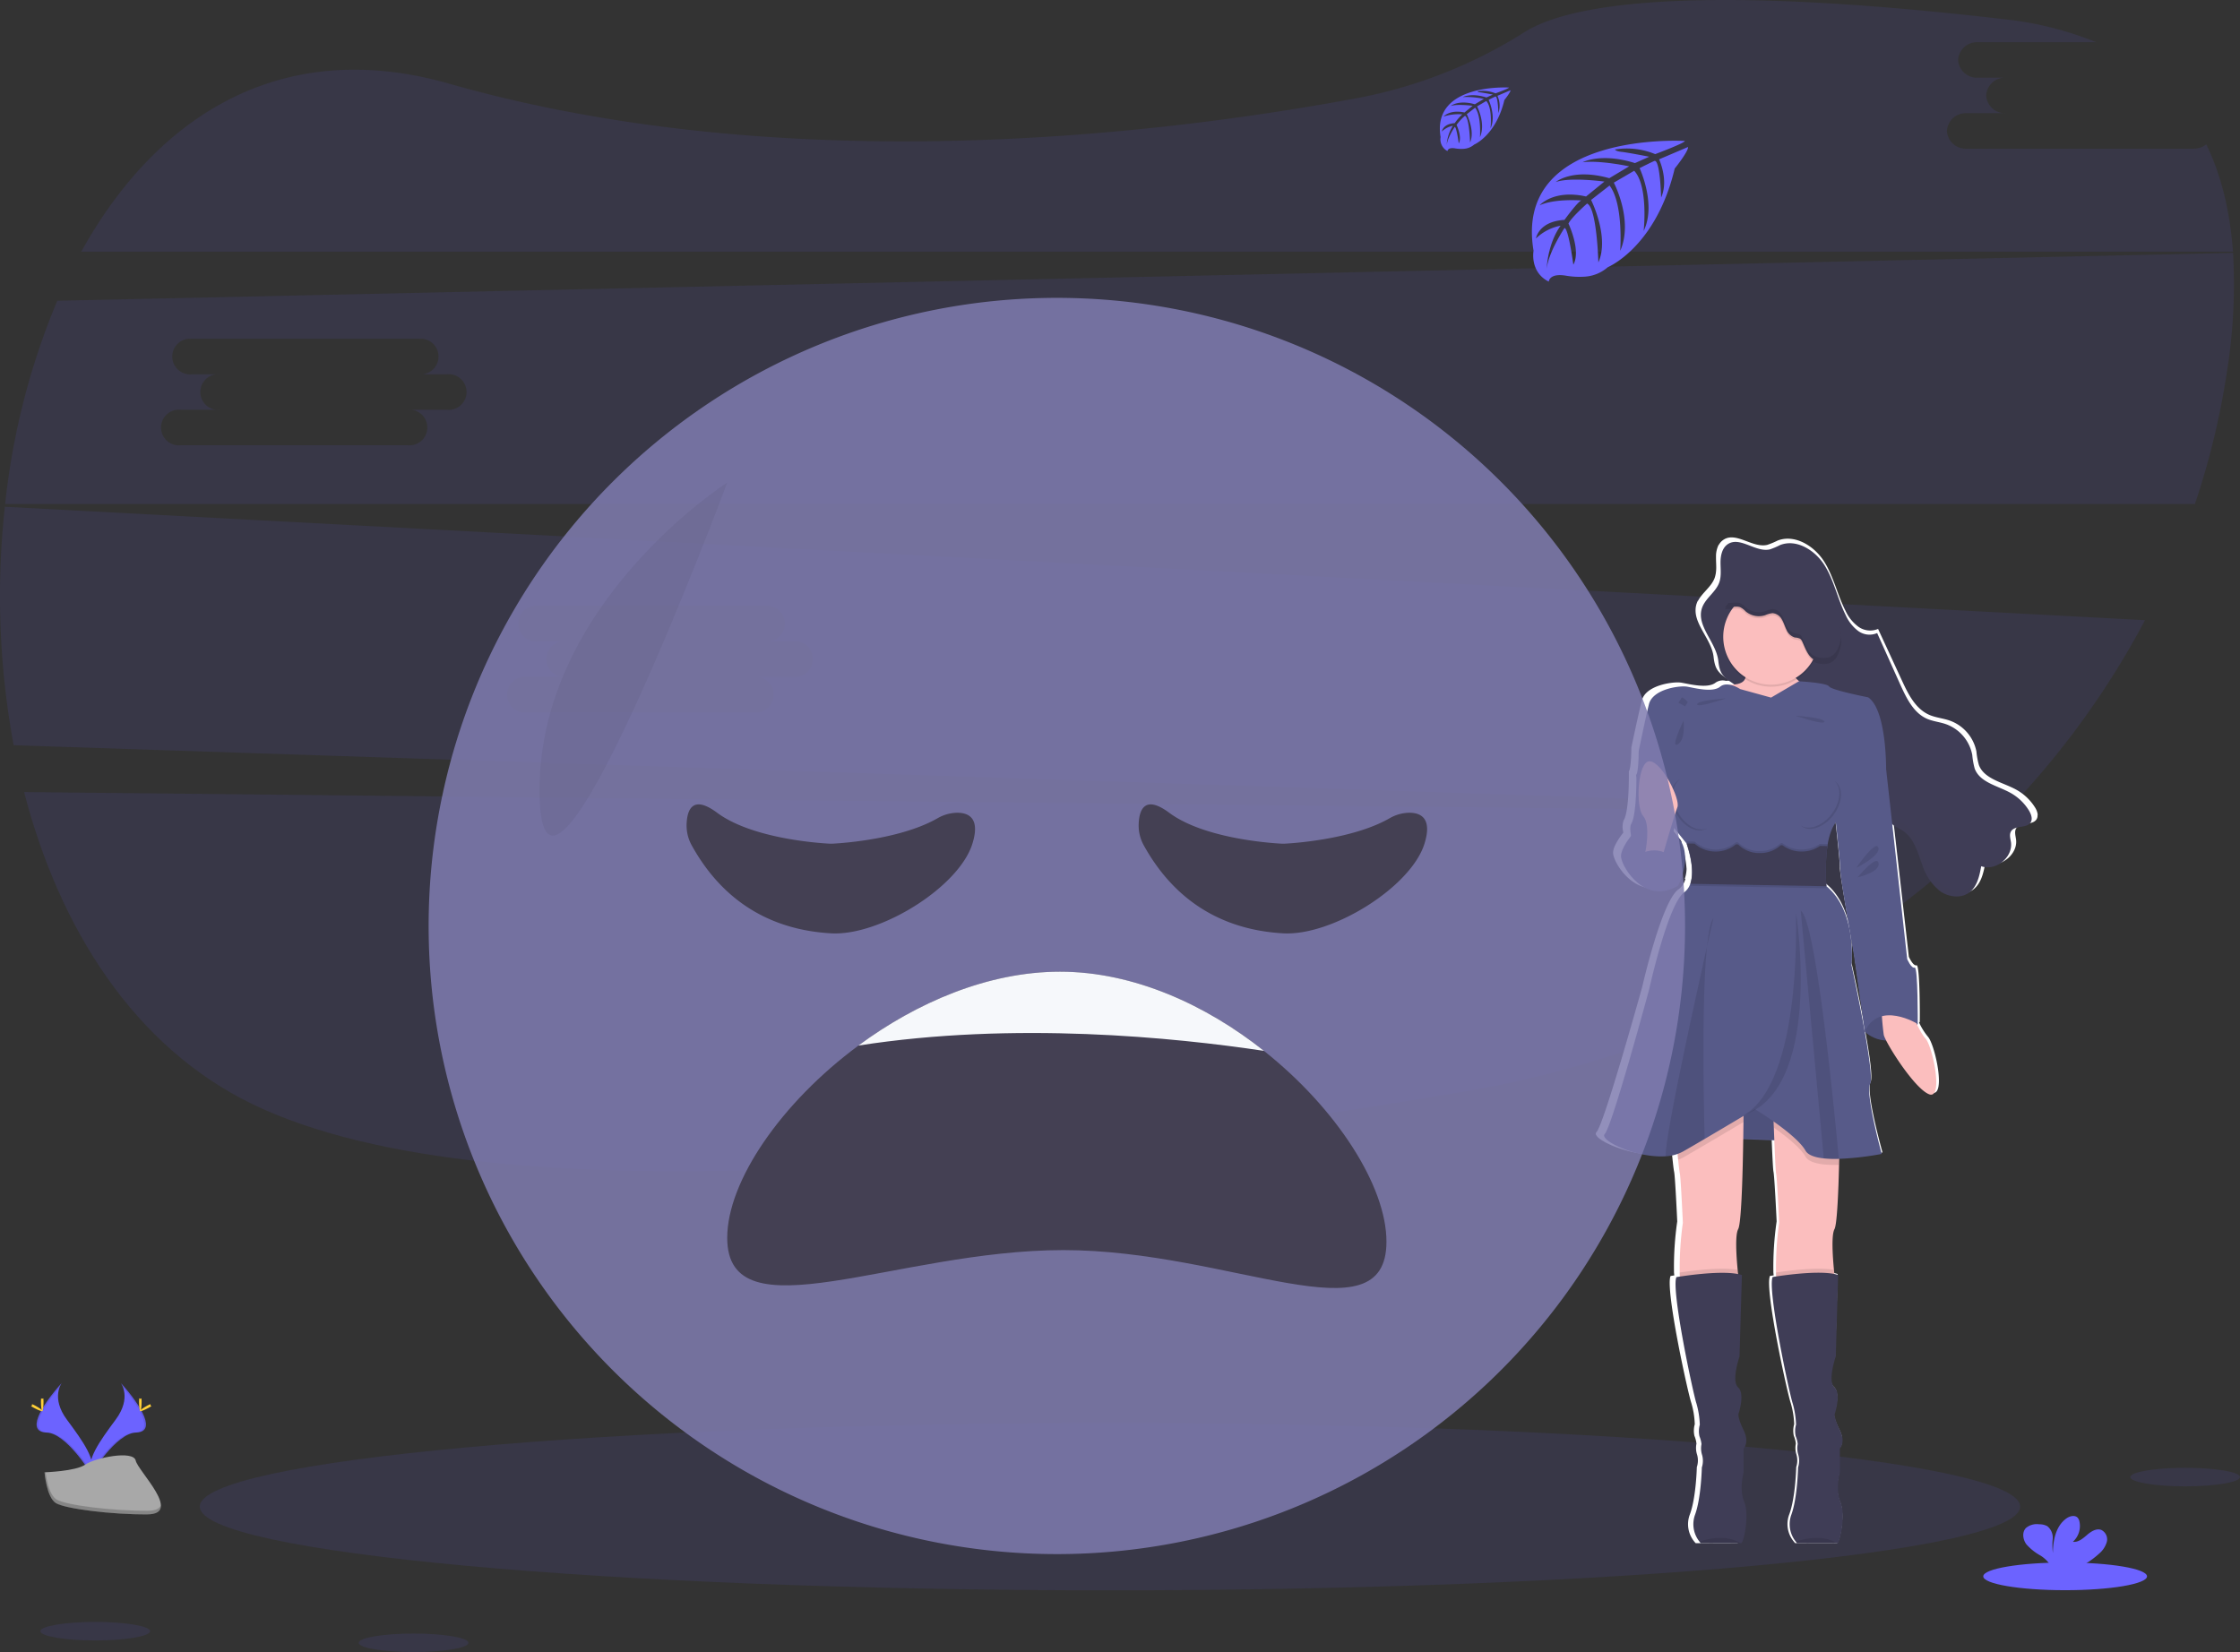 <svg xmlns="http://www.w3.org/2000/svg" xmlns:xlink="http://www.w3.org/1999/xlink" width="571.099" height="421.261" viewBox="0 0 571.099 421.261"><rect x="0" y="0" width="571.099" height="421.261" fill="#333333" stroke="none"/><defs><clipPath id="a"><rect width="571.099" height="421.261" fill="#fff"/></clipPath></defs><g transform="translate(-358 -174)"><g transform="translate(358 174)" clip-path="url(#a)"><path d="M7.534,247.554c9.018,34.852,28.092,64.979,58.235,79.583,62.664,30.351,203.988,14.7,309.462-3.271,54.56-9.293,102.516-34.94,137.353-71.033Z" transform="translate(-1.387 -45.586)" fill="#6c63ff" opacity="0.1"/><path d="M563.928,37.916H506.056a4.8,4.8,0,0,1-5-4.522,4.8,4.8,0,0,1,5-4.527h10.01a4.792,4.792,0,0,1-5-4.527,4.788,4.788,0,0,1,5-4.522h-7.144a4.8,4.8,0,0,1-5.005-4.527,4.794,4.794,0,0,1,5.005-4.522h30.205a86.556,86.556,0,0,0-23.565-5.877C433.2-4.677,403.79,1.651,393.417,8.157a121.753,121.753,0,0,1-42.333,16.79c-50.816,9.485-145.851,20.9-231.986-3.634C76.286,9.1,44.466,29.713,25.4,64.175H573.979c-.716-10.015-2.86-19.266-6.8-27.36A5.278,5.278,0,0,1,563.928,37.916Z" transform="translate(-4.677 -0.001)" fill="#6c63ff" opacity="0.1"/><path d="M1.24,158.388a208.985,208.985,0,0,0,2.243,60.806l508.1,16.816a215.565,215.565,0,0,0,35.3-48.708ZM202.2,201.765h-10a4.548,4.548,0,1,1,0,9.049H134.324a4.547,4.547,0,1,1,0-9.049h10.01a4.547,4.547,0,1,1,0-9.049h-7.149a4.548,4.548,0,1,1,0-9.049h57.872a4.547,4.547,0,1,1,0,9.049H202.2a4.547,4.547,0,1,1,0,9.049Z" transform="translate(0.001 -29.166)" fill="#6c63ff" opacity="0.1"/><path d="M569.62,79.041,14.9,91.242A184.044,184.044,0,0,0,1.61,143.071H559.9a196.839,196.839,0,0,0,8.057-33.036A141.438,141.438,0,0,0,569.62,79.041Zm-455.381,40h-10a4.55,4.55,0,1,1,0,9.054H46.363a4.55,4.55,0,1,1,0-9.054h10.01a4.547,4.547,0,1,1,0-9.049H49.223a4.548,4.548,0,1,1,0-9.049H107.1a4.547,4.547,0,1,1,0,9.049h7.144a4.547,4.547,0,1,1,0,9.049Z" transform="translate(-0.296 -14.555)" fill="#6c63ff" opacity="0.1"/><path d="M294.486,487.405c128.163,0,232.059-9.558,232.059-21.349s-103.9-21.349-232.059-21.349-232.06,9.559-232.06,21.349S166.323,487.405,294.486,487.405Z" transform="translate(-11.495 -81.89)" fill="#6c63ff" opacity="0.1"/><path d="M611.336,238.763a.8.8,0,0,1,0-.109v-.161a4.422,4.422,0,0,0-.659-1.667,13.137,13.137,0,0,0-4.807-4.548c-3.427-1.879-8.136-2.684-9.506-6.271a19.145,19.145,0,0,1-.639-3.484,10.536,10.536,0,0,0-6.952-7.906c-1.63-.545-3.39-.7-4.974-1.371-3.541-1.506-5.41-5.218-6.993-8.65q-3.074-6.645-6.147-13.3a5.171,5.171,0,0,1-5.031-.565,10.44,10.44,0,0,1-3.255-4.024c-2.113-4.1-3.022-8.748-5.5-12.652s-7.44-6.988-11.822-5.291a20.149,20.149,0,0,1-2.648,1.1c-3.753.878-7.906-3.411-11.12-1.329a3.629,3.629,0,0,0-1.261,1.381.544.544,0,0,1,0-.1,6.632,6.632,0,0,0-.685,2.709v.654c0,.747.047,1.506.057,2.264a10.088,10.088,0,0,1-.146,1.9v-.052a6.354,6.354,0,0,1-.27,1.039c-.835,2.243-3.151,3.712-4.236,5.819v-.1a5.375,5.375,0,0,0-.317.711,5.291,5.291,0,0,0-.3,1.718c-.094,3.961,4.106,7.689,4.595,11.941.348,3.011,1.038,3.977,3.6,5.68l.56.374c-.224,0-.452.031-.706.037a1.71,1.71,0,0,0-.3.031,3.17,3.17,0,0,0-2.669.467c-1.963,1.558-6.6.359-8.665,0s-9.122.608-10.108,4.522-2.678,11.993-2.678,11.993,0,5.124-.628,6.08a.3.3,0,0,0,0,.207c0,1.438.051,10.082-1.34,12.31a5.029,5.029,0,0,0-.062,3.079c-1.464,1.885-2.84,4.086-2.6,5.529.446,2.954,6.438,12.242,15.025,7.268,0,0,4.885-8.935-1.261-13.686l.264-1.038c1.859,2.284,3.235,3.924,3.235,3.924s.073.193.187.52h-.187a24.412,24.412,0,0,1,1.443,6.79,8.321,8.321,0,0,1-.457,2.5h.161c-.047.177-.1.353-.161.52a4.536,4.536,0,0,1-1.615,2.186c-4.294,3.042-9.21,24.769-9.21,24.769s-9.74,35.122-11.687,37.121c-1.609,1.641,8.5,6.261,16.094,5.711a12.383,12.383,0,0,0,3.115-.591c.047.519.1,1.038.151,1.51.161,1.557.327,3,.431,3.453.27,1.132.8,12.688.8,12.688a81.605,81.605,0,0,0-.831,12.731c0,.358.047.7.078,1.039l-.945.145c-1.433,3.219,4.47,30.076,5.275,32.334a21.5,21.5,0,0,1,.893,5.477,5.974,5.974,0,0,0-.088,2.954,7.191,7.191,0,0,1,.52,2,5.505,5.505,0,0,0,.181,2.866,5.419,5.419,0,0,1-.088,3.115s-.176,7.824-1.786,12.081A6.96,6.96,0,0,0,523.788,424a4.24,4.24,0,0,0,.364.42s8.877.073,10.441,0h.2c.628-.088,2.238-7.128.8-10.519s-.176-7.564-.176-7.564v-6.168s1.61-1.485,0-4.672-1.344-4.154-1.344-4.154,1.791-5.129-.088-6.781.358-7.912.358-7.912l.633-20.87a8.158,8.158,0,0,0-1.012-.259c-.036-.343-.073-.7-.109-1.07-.369-3.78-.685-8.92.135-10.383s1.215-14.246,1.345-23.13l8.182.312c.171,4.154.353,7.943.468,8.426.27,1.132.809,12.688.809,12.688a81.239,81.239,0,0,0-.835,12.731c0,.358.047.7.078,1.039l-.945.145c-1.433,3.219,4.47,30.076,5.275,32.334a21.644,21.644,0,0,1,.9,5.477,6.016,6.016,0,0,0-.093,2.954,7.187,7.187,0,0,1,.519,2,5.51,5.51,0,0,0,.182,2.866,5.427,5.427,0,0,1-.088,3.115s-.177,7.824-1.786,12.081a6.956,6.956,0,0,0,1.152,6.884,4.338,4.338,0,0,0,.364.42s8.878.073,10.441,0h.2c.628-.088,2.238-7.128.8-10.518s-.176-7.565-.176-7.565v-6.157s1.61-1.485,0-4.672-1.345-4.154-1.345-4.154,1.791-5.129-.088-6.781.358-7.912.358-7.912l.644-20.87a7.855,7.855,0,0,0-1.039-.259c-.036-.343-.073-.7-.109-1.07-.369-3.78-.685-8.92.135-10.383.659-1.2,1.039-8.925,1.21-16.468,0-.52,0-1.039.042-1.557a80.6,80.6,0,0,0,11.2-1.256s-4.376-15.477-3.037-17.995c.577-1.085-.254-6.864-1.391-13.089a9.1,9.1,0,0,0,5.6,2.025c1.957,3.764,7.912,12.424,11.266,13.758,3.935,1.557.981-12.253-.893-14.251a16.791,16.791,0,0,1-2.222-3.566c.051-.063.109-.114.161-.171s.093-14.693-.8-14.428-1.968-2.176-1.968-2.176l-2.772-24.334-1.163-10.186c.971.716,2.124,1.173,3.115,1.885,2.7,1.978,3.582,5.452,4.766,8.525a14,14,0,0,0,4.595,6.625c2.248,1.588,5.544,2.009,7.787.4,2.076-1.511,2.689-4.237,3.146-6.723,3.769,1.324,8.344-2.217,7.855-6.085-.119-.955-.472-2,.026-2.834,1-1.651,4.154-.691,5.192-2.321a1.736,1.736,0,0,0,.259-.94A.633.633,0,0,0,611.336,238.763Zm-50.417,13.385c-.057.929,1.221,8.394,2.258,14.3-.851-3.681-2.559-7.611-5.923-10.305a4.654,4.654,0,0,0-.042-.52h.042s-.14-1.485-.162-3.6a39.776,39.776,0,0,1,.415-5.6v-.047h-.067a3.03,3.03,0,0,1,.067-.472,16.88,16.88,0,0,1,1.262-4.538,12.588,12.588,0,0,1,.96-1.63C560.286,244.765,560.971,251.208,560.919,252.148Zm2.794,17.3c.457,2.549.784,4.34.784,4.34l2.757,18.929v.088c-1.485-7.99-3.38-16.411-3.38-16.411A32.685,32.685,0,0,0,563.713,269.446Z" transform="translate(-91.832 -30.928)" fill="#fff"/><path d="M535.97,199.712c-.519-4.8-5.711-8.935-4.154-13.5.846-2.487,3.494-4.008,4.387-6.48.592-1.63.327-3.422.333-5.155s.41-3.671,1.853-4.631c3.115-2.077,7.123,2.2,10.758,1.324a19.1,19.1,0,0,0,2.559-1.091c4.242-1.687,9.039,1.386,11.422,5.27s3.276,8.514,5.321,12.6a10.331,10.331,0,0,0,3.146,4,4.89,4.89,0,0,0,4.87.566l5.945,13.239c1.557,3.411,3.343,7.108,6.749,8.608,1.526.67,3.229.82,4.808,1.365a10.384,10.384,0,0,1,6.749,7.866,19.423,19.423,0,0,0,.618,3.473c1.323,3.572,5.877,4.371,9.194,6.23a12.861,12.861,0,0,1,4.673,4.522c.519.9.965,2.076.41,2.959-1,1.62-4.049.665-5.015,2.311-.488.831-.145,1.869,0,2.825.472,3.847-3.956,7.372-7.6,6.054-.441,2.476-1.039,5.191-3.042,6.692-2.155,1.61-5.347,1.184-7.523-.394a13.926,13.926,0,0,1-4.439-6.594c-1.147-3.064-2-6.521-4.615-8.488-.945-.707-2.076-1.163-3-1.875-2.076-1.588-3.115-4.211-3.857-6.749a70.612,70.612,0,0,0-3.115-9.413,14.167,14.167,0,0,0-6.609-7.139c-2.829-1.272-6.09-1.189-9.013-2.222-5.031-1.775-8.753-6.006-13.758-8a22.275,22.275,0,0,1-4.517-2.554C536.987,203.673,536.3,202.713,535.97,199.712Z" transform="translate(-97.877 -31.189)" fill="#3f3d56"/><g transform="translate(433.686 140.02)" opacity="0.1"><path d="M537.546,179.132a5.2,5.2,0,0,0,.28-.628c.587-1.63.327-3.422.333-5.155a9.191,9.191,0,0,1,.161-1.724,7.277,7.277,0,0,0-.68,3.281A23.847,23.847,0,0,1,537.546,179.132Z" transform="translate(-532.671 -171.624)" opacity="0.1"/><path d="M600.449,260.747c-2.155,1.6-5.347,1.184-7.523-.4a13.685,13.685,0,0,1-4.418-6.6c-1.147-3.063-2-6.521-4.615-8.488-.94-.707-2.076-1.168-3-1.875-2.076-1.588-3.115-4.21-3.862-6.723a70.049,70.049,0,0,0-3.115-9.413,14.167,14.167,0,0,0-6.609-7.139c-2.825-1.272-6.085-1.189-9.008-2.222-5.036-1.775-8.758-6.006-13.758-8a22.555,22.555,0,0,1-4.522-2.554c-2.461-1.7-3.115-2.658-3.478-5.654-.52-4.5-5.089-8.416-4.377-12.652a6.517,6.517,0,0,0-.306.707c-1.557,4.569,3.634,8.706,4.153,13.5.338,3,1.039,3.956,3.479,5.654a22.592,22.592,0,0,0,4.522,2.554c5,1.993,8.721,6.23,13.758,8,2.923,1.039,6.183.95,9.008,2.222a14.283,14.283,0,0,1,6.609,7.139,63.732,63.732,0,0,1,3.115,9.413c.763,2.513,1.765,5.135,3.862,6.723.94.707,2.077,1.168,3,1.874,2.6,1.968,3.468,5.425,4.615,8.489a13.909,13.909,0,0,0,4.444,6.588c2.175,1.579,5.368,2,7.523.4a7.674,7.674,0,0,0,2.539-4.319A6.376,6.376,0,0,1,600.449,260.747Z" transform="translate(-531.571 -174.829)" opacity="0.1"/><path d="M629.014,257.4a2.189,2.189,0,0,0-.249,1.215c1.173-1.158,3.821-.477,4.745-1.968a1.9,1.9,0,0,0,.239-1.22C632.544,256.574,629.9,255.894,629.014,257.4Z" transform="translate(-549.467 -187.057)" opacity="0.1"/><path d="M619.651,268.017c-.1.52-.2,1.075-.321,1.615,3.177.991,6.847-1.558,7.366-4.777C625.435,267.332,622.32,268.988,619.651,268.017Z" transform="translate(-547.731 -188.792)" opacity="0.1"/></g><path d="M544.062,208.949s1.729,3.489-3.375,3.561,3.286,22.657,3.286,22.657l8.483,10.8,10.555-5.711.608-15.752.778-9.516s-9.864-3.2-8.047-7.44S544.062,208.949,544.062,208.949Z" transform="translate(-99.261 -37.928)" fill="#fbbebe"/><path d="M582.746,320.695s6.23,6.131,13.5-2l-5.581-5.924H583.6Z" transform="translate(-107.309 -57.594)" fill="#575a89"/><path d="M583.38,312.767l-.857,7.928s6.23,6.131,13.5-2" transform="translate(-107.268 -57.594)" opacity="0.1"/><path d="M594.859,314.091s2.508,6.577,4.325,8.566,4.672,15.747.866,14.189-11.074-13.151-11.509-15.139a67.255,67.255,0,0,1-.6-7.616Z" transform="translate(-108.265 -57.838)" fill="#fbbebe"/><path d="M529.712,352.466l33.57,1.3-3.894-14.193-16.909-.343Z" transform="translate(-97.543 -62.467)" fill="#575a89"/><path d="M535.433,352.466l33.575,1.3-3.894-14.193-16.914-.343Z" transform="translate(-98.597 -62.467)" opacity="0.1"/><path d="M539.623,377.029c-.794,1.48-.488,6.6-.13,10.383.228,2.409.478,4.263.478,4.263s-12.549,3.893-14.449.519a10.264,10.264,0,0,1-.8-4.117,83.071,83.071,0,0,1,.8-12.674s-.519-11.5-.778-12.631c-.1-.452-.265-1.885-.421-3.437-.228-2.3-.446-4.87-.446-4.87l17.132-9.085s0,1.7-.031,4.325C540.885,357.939,540.609,375.212,539.623,377.029Z" transform="translate(-96.469 -63.6)" fill="#fbbebe"/><path d="M540.161,401.095s-12.549,3.893-14.449.519a10.264,10.264,0,0,1-.8-4.117c2.6-.395,10.5-1.485,14.775-.665C539.912,399.241,540.161,401.095,540.161,401.095Z" transform="translate(-96.659 -73.019)" opacity="0.1"/><path d="M540.353,466.744h-.2c-1.511.057-10.1,0-10.1,0a4.771,4.771,0,0,1-.353-.415,7.083,7.083,0,0,1-1.116-6.853c1.557-4.242,1.729-12.029,1.729-12.029a5.569,5.569,0,0,0,.088-3.115,5.624,5.624,0,0,1-.176-2.855,7.414,7.414,0,0,0-.519-1.988,5.938,5.938,0,0,1,.088-2.944,22.038,22.038,0,0,0-.867-5.451c-.778-2.248-6.489-28.986-5.1-32.189,0,0,12.112-2.077,16.7-.52l-.607,20.768s-2.165,6.23-.348,7.875.089,6.75.089,6.75-.26.95,1.3,4.153,0,4.673,0,4.673v6.142s-1.209,4.153.171,7.528S540.96,466.635,540.353,466.744Z" transform="translate(-96.42 -73.253)" fill="#3f3d56"/><path d="M569.716,376.431c-.794,1.48-.488,6.6-.13,10.383.228,2.409.478,4.263.478,4.263s-12.549,3.893-14.449.519a10.265,10.265,0,0,1-.8-4.117,83.068,83.068,0,0,1,.8-12.674s-.519-11.5-.778-12.631c-.14-.608-.384-6.4-.577-11.6-.161-4.434-.29-8.442-.29-8.442l17.133,2.647s0,7.534-.213,15.274C570.7,367.564,570.355,375.258,569.716,376.431Z" transform="translate(-102.01 -63.002)" fill="#fbbebe"/><path d="M570.254,401.095s-12.549,3.893-14.449.519a10.264,10.264,0,0,1-.8-4.117c2.6-.395,10.5-1.485,14.775-.665C570,399.241,570.254,401.095,570.254,401.095Z" transform="translate(-102.2 -73.019)" opacity="0.1"/><path d="M570.443,466.739h-.2c-1.511.057-10.1,0-10.1,0a4.772,4.772,0,0,1-.353-.415,7.083,7.083,0,0,1-1.116-6.853c1.557-4.262,1.713-12.05,1.713-12.05a5.57,5.57,0,0,0,.088-3.115,5.625,5.625,0,0,1-.176-2.856,7.422,7.422,0,0,0-.519-1.988,5.934,5.934,0,0,1,.088-2.944,22.047,22.047,0,0,0-.867-5.452c-.778-2.248-6.489-28.985-5.1-32.189,0,0,12.112-2.076,16.7-.519L570,419.126s-2.165,6.23-.348,7.876.089,6.749.089,6.749-.26.951,1.3,4.154,0,4.672,0,4.672v6.142s-1.209,4.154.171,7.528S571.051,466.63,570.443,466.739Z" transform="translate(-101.958 -73.249)" fill="#3f3d56"/><path d="M550.713,209.115a12.2,12.2,0,1,0-12.2-12.2A12.2,12.2,0,0,0,550.713,209.115Z" transform="translate(-99.164 -34.014)" opacity="0.1"/><path d="M550.713,208.479a12.2,12.2,0,1,0-12.2-12.2A12.2,12.2,0,0,0,550.713,208.479Z" transform="translate(-99.164 -33.897)" fill="#fbbebe"/><path d="M523.877,354.465l17.132-9.085s0,1.7-.031,4.325c-2.5,1.5-6.276,3.743-9.905,5.867-1.973,1.158-3.9,2.279-5.55,3.219a7.363,7.363,0,0,1-1.2.519C524.095,357.03,523.877,354.465,523.877,354.465Z" transform="translate(-96.469 -63.6)" opacity="0.1"/><path d="M571.108,344.757s0,7.533-.213,15.274h-.063a28.809,28.809,0,0,1-3.836-.119c-2.238-.239-4.029-.831-4.673-2-1.3-2.284-4.952-5.191-8.036-7.357-.161-4.433-.291-8.442-.291-8.442Z" transform="translate(-102.015 -62.997)" opacity="0.1"/><path d="M558.214,254.987a49.428,49.428,0,0,0-.249,10.191c7.871,6.49,6.4,20.16,6.4,20.16s6.058,27.693,4.76,30.2,2.939,17.911,2.939,17.911a75.463,75.463,0,0,1-10.939,1.256,28.814,28.814,0,0,1-3.836-.119c-2.238-.239-4.029-.831-4.673-2-2.419-4.237-12.891-10.555-12.891-10.555s-6.635,3.976-12.813,7.6c-1.974,1.158-3.9,2.279-5.55,3.219a10.292,10.292,0,0,1-4.335,1.189c-7.347.545-17.133-4.055-15.576-5.685,1.905-1.993,11.339-36.949,11.339-36.949s4.756-21.634,8.909-24.661a4.493,4.493,0,0,0,1.557-2.175c1.422-3.951-.955-10.285-.955-10.285s-13.41-16.525-12.808-17.481.608-6.054.608-6.054,1.646-8.047,2.6-11.941,7.788-4.849,9.776-4.5,6.484,1.557,8.385,0,5.109.607,5.109.607l7.88,2.17,7.087-4.154s7.1.364,7.709,1.314,9.953,2.772,9.953,2.772c4.756,3.2,4.584,18.431,4.584,18.431s-11.421,9.947-13.758,15.056A17.146,17.146,0,0,0,558.214,254.987Z" transform="translate(-92.309 -39.208)" fill="#575a89"/><path d="M583.777,237.938l2.6,2.077,2.684,24.141,2.679,24.23s1.038,2.424,1.905,2.164.779,14.361.779,14.361-9.937-6.111-13.5,2l-2.772-19.568s-3.551-19.988-3.463-21.546-1.817-18.43-1.817-18.43Z" transform="translate(-105.491 -43.815)" fill="#575a89"/><path d="M512.917,239.319l-1.905,2.337s.176,10.036-1.3,12.46,4.07,16.614,6.147,15.747,6.75-23.015,6.75-23.275S512.917,239.319,512.917,239.319Z" transform="translate(-93.815 -44.069)" fill="#575a89"/><path d="M512.21,256.819s-6.059,6.142-5.628,9.085,6.23,12.191,14.537,7.222C521.119,273.126,528.823,258.636,512.21,256.819Z" transform="translate(-93.28 -47.292)" fill="#575a89"/><path d="M541.531,482.016c-1.511.057-10.1,0-10.1,0a4.771,4.771,0,0,1-.353-.415C533.276,480.854,538.021,479.732,541.531,482.016Z" transform="translate(-97.795 -88.51)" opacity="0.1"/><path d="M571.637,482.016c-1.511.057-10.1,0-10.1,0a4.647,4.647,0,0,1-.353-.415C563.372,480.854,568.117,479.732,571.637,482.016Z" transform="translate(-103.339 -88.51)" opacity="0.1"/><path d="M531.072,295.789c-1.324,12.7-.888,37.9-.613,49.093-1.974,1.158-3.9,2.279-5.55,3.219a10.292,10.292,0,0,1-4.335,1.189C520.024,345.9,527.646,311.136,531.072,295.789Z" transform="translate(-95.855 -54.468)" opacity="0.1"/><path d="M535.068,286.957c-.037.181-.665,2.944-1.62,7.206C533.822,290.523,534.341,287.912,535.068,286.957Z" transform="translate(-98.231 -52.841)" opacity="0.1"/><path d="M558.013,285.277s7.357,46.206-14.428,51.917C543.579,337.173,558.656,334.883,558.013,285.277Z" transform="translate(-100.098 -52.532)" opacity="0.1"/><path d="M572.44,347.905a28.814,28.814,0,0,1-3.836-.119l-5.877-63.178C566.475,287.059,570.96,331.894,572.44,347.905Z" transform="translate(-103.623 -52.409)" opacity="0.1"/><path d="M541.713,188.507a3.209,3.209,0,0,1,1.158.12,5.054,5.054,0,0,1,1.464,1.1,5.216,5.216,0,0,0,4.952.96,6.531,6.531,0,0,1,1.864-.519,2.969,2.969,0,0,1,2.362,1.557c.514.831.779,1.817,1.221,2.7a3.4,3.4,0,0,0,2.118,1.947,3.707,3.707,0,0,1,1.35.311,1.913,1.913,0,0,1,.581.805c.81,1.749,1.454,3.816,3.183,4.672a4.765,4.765,0,0,0,2.03.441,4.251,4.251,0,0,0,2.077-.374,3.987,3.987,0,0,0,1.526-1.522,9.49,9.49,0,0,0,.95-6.069,16.7,16.7,0,0,0-2.715-7.3,15.239,15.239,0,0,0-13.94-6.432,19.349,19.349,0,0,0-2.778.519c-3.3.883-6.542,2.533-8.545,5.3a17.956,17.956,0,0,1-1.594,1.963C539.886,188.606,540.8,188.528,541.713,188.507Z" transform="translate(-99.249 -33.301)" opacity="0.1"/><path d="M541.713,187.871a3.227,3.227,0,0,1,1.158.119,5.056,5.056,0,0,1,1.464,1.1,5.216,5.216,0,0,0,4.952.96,6.533,6.533,0,0,1,1.864-.52,2.969,2.969,0,0,1,2.362,1.557c.514.831.779,1.818,1.221,2.705a3.4,3.4,0,0,0,2.118,1.947,3.708,3.708,0,0,1,1.35.312,1.91,1.91,0,0,1,.581.8c.81,1.75,1.454,3.817,3.183,4.673a4.765,4.765,0,0,0,2.03.441,4.233,4.233,0,0,0,2.077-.374,3.979,3.979,0,0,0,1.526-1.521,9.49,9.49,0,0,0,.95-6.069,16.7,16.7,0,0,0-2.715-7.3,15.237,15.237,0,0,0-13.94-6.433,19.351,19.351,0,0,0-2.778.52c-3.3.882-6.542,2.533-8.545,5.3a18.025,18.025,0,0,1-1.594,1.962C539.886,187.97,540.8,187.892,541.713,187.871Z" transform="translate(-99.249 -33.184)" fill="#3f3d56"/><path d="M525.625,225.211s.608,4.849-1.469,6.059S525.625,225.211,525.625,225.211Z" transform="translate(-96.4 -41.471)" opacity="0.1"/><path d="M580.086,269.989s4.932-7.268,5.628-5.191S580.086,269.989,580.086,269.989Z" transform="translate(-106.819 -48.692)" opacity="0.1"/><path d="M580.512,273.267s4.865-5.97,5.332-3.634S580.512,273.267,580.512,273.267Z" transform="translate(-106.898 -49.552)" opacity="0.1"/><path d="M556.382,265.036a7.9,7.9,0,0,1-4.891-1.61h-.426a7.685,7.685,0,0,1-5.342,2.009,7.582,7.582,0,0,1-5.539-2.222h-.566a8.157,8.157,0,0,1-10.529-.192l-2.03-.037s2.377,6.334.955,10.285l34.7.618a49.439,49.439,0,0,1,.249-10.192v-.047l-1.905-.037A7.988,7.988,0,0,1,556.382,265.036Z" transform="translate(-97.055 -48.427)" opacity="0.1"/><path d="M556.382,266.309a7.9,7.9,0,0,1-4.891-1.61h-.426a7.68,7.68,0,0,1-5.342,2.009,7.577,7.577,0,0,1-5.539-2.222h-.566a8.155,8.155,0,0,1-10.529-.193l-2.03-.036s2.377,6.333.955,10.285l34.7.618a49.432,49.432,0,0,1,.249-10.191v-.047l-1.905-.036A7.988,7.988,0,0,1,556.382,266.309Z" transform="translate(-97.055 -48.662)" opacity="0.1"/><path d="M556.382,265.672a7.9,7.9,0,0,1-4.891-1.61h-.426a7.681,7.681,0,0,1-5.342,2.009,7.577,7.577,0,0,1-5.539-2.222h-.566a8.155,8.155,0,0,1-10.529-.193l-2.03-.036s2.377,6.333.955,10.285l34.7.618a49.441,49.441,0,0,1,.249-10.192v-.047l-1.905-.036A7.987,7.987,0,0,1,556.382,265.672Z" transform="translate(-97.055 -48.544)" fill="#3f3d56"/><path d="M561.11,223.7s7.3.467,7.352,1.506S561.11,223.7,561.11,223.7Z" transform="translate(-103.325 -41.194)" opacity="0.1"/><path d="M537.7,218.275s-7.3.467-7.351,1.506S537.7,218.275,537.7,218.275Z" transform="translate(-97.661 -40.194)" opacity="0.1"/><path d="M571.578,244.264c-.073-.052-.145-.094-.218-.14,1.869,1.682,1.557,5.358-.738,8.389s-5.779,4.294-7.9,2.934c.068.057.125.119.2.176,2.076,1.588,5.711.343,8.11-2.793S573.665,245.858,571.578,244.264Z" transform="translate(-103.623 -44.954)" opacity="0.1"/><path d="M524.009,252.032c-1.848-3.333-1.609-7.014.483-8.411-.078.037-.161.068-.239.109-2.294,1.277-2.6,5.1-.7,8.55s5.327,5.192,7.621,3.936a2.024,2.024,0,0,0,.219-.145C529.107,257.109,525.857,255.364,524.009,252.032Z" transform="translate(-96.18 -44.861)" opacity="0.1"/><path d="M526.884,219.2l-.67,1.039-1.708-.909.9-1.381A3.758,3.758,0,0,1,526.884,219.2Z" transform="translate(-96.585 -40.133)" opacity="0.1"/><path d="M513.74,261.3s1.521-7.154-.52-9.428-1.386-14.194,1.729-13.935,7.788,9.688,7.009,11.681-3.723,12.2-3.723,12.2Z" transform="translate(-94.291 -43.814)" fill="#fbbebe"/><path d="M567.551,200.549a3.981,3.981,0,0,1-1.526,1.522,4.248,4.248,0,0,1-2.076.374,4.764,4.764,0,0,1-2.03-.441c-1.73-.862-2.373-2.928-3.183-4.672a1.922,1.922,0,0,0-.53-.821,3.722,3.722,0,0,0-1.335-.327,3.424,3.424,0,0,1-2.118-1.947c-.446-.883-.711-1.859-1.221-2.7a2.856,2.856,0,0,0-2.362-1.557,6.375,6.375,0,0,0-1.863.545,5.234,5.234,0,0,1-4.953-.966,5.057,5.057,0,0,0-1.464-1.1,3.208,3.208,0,0,0-1.158-.119c-.6,0-1.189.057-1.786.1a13.1,13.1,0,0,1-.95,1.111c.908-.078,1.822-.156,2.736-.177a3.209,3.209,0,0,1,1.158.12,5.043,5.043,0,0,1,1.464,1.1,5.234,5.234,0,0,0,4.953.966,6.376,6.376,0,0,1,1.863-.546,2.969,2.969,0,0,1,2.362,1.557c.514.831.779,1.818,1.221,2.705a3.4,3.4,0,0,0,2.118,1.947,3.722,3.722,0,0,1,1.335.327,1.91,1.91,0,0,1,.581.8c.81,1.75,1.454,3.817,3.183,4.673a4.765,4.765,0,0,0,2.03.441,4.233,4.233,0,0,0,2.077-.374,3.979,3.979,0,0,0,1.526-1.521,8.611,8.611,0,0,0,1.038-4.808A7.931,7.931,0,0,1,567.551,200.549Z" transform="translate(-99.253 -34.678)" opacity="0.1"/><path d="M515.886,272.1c2.581,0,4.672-1.418,4.672-3.167s-2.092-3.167-4.672-3.167-4.673,1.418-4.673,3.167S513.3,272.1,515.886,272.1Z" transform="translate(-94.137 -48.939)" fill="#575a89"/><path d="M294.11,413.421A160.164,160.164,0,1,0,133.946,253.256,160.165,160.165,0,0,0,294.11,413.421Z" transform="translate(-24.665 -17.142)" fill="#7f7caf" opacity="0.85"/><path d="M395.331,372.527c0,25.284-39.748,2.16-82.361,2.16s-85.715,22.169-85.715-3.115c0-14.417,13.737-34.467,33.445-49.031,14.849-10.975,33.081-18.836,51.4-18.836,18.836,0,37.287,8.509,52.005,20.191C382.679,338.624,395.331,358.415,395.331,372.527Z" transform="translate(-41.847 -55.925)" fill="#444053"/><path d="M371.646,323.883c-22.651-3.41-63.62-7.57-103.4-1.354,14.849-10.976,33.081-18.836,51.4-18.836C338.476,303.693,356.927,312.2,371.646,323.883Z" transform="translate(-49.396 -55.923)" fill="#f6f8fb"/><path d="M216.453,150.828s-48.246,30.844-47.852,79.091S216.453,150.828,216.453,150.828Z" transform="translate(-31.046 -27.774)" opacity="0.05"/><path d="M517.7,44.042s-43.714-2.632-38.559,28c0,0-1.039,5.41,3.883,7.871,0,0,.078-2.269,4.48-1.5a20.249,20.249,0,0,0,4.751.228,9.863,9.863,0,0,0,5.8-2.4s12.289-5.072,17.071-25.159c0,0,3.535-4.382,3.395-5.5l-7.377,3.146s2.518,5.322.519,9.745c0,0-.239-9.548-1.656-9.345-.286.047-3.831,1.843-3.831,1.843s4.335,9.272,1.039,16.006c0,0,1.241-11.422-2.42-15.336l-5.191,3.032s5.067,9.574,1.63,17.387c0,0,.883-11.982-2.721-16.65l-4.708,3.671s4.761,9.439,1.859,15.918c0,0-.379-13.95-2.877-15,0,0-4.117,3.634-4.745,5.124,0,0,3.26,6.848,1.241,10.461,0,0-1.241-9.293-2.258-9.345,0,0-4.1,6.157-4.532,10.383,0,0,.181-6.282,3.535-10.97a12.313,12.313,0,0,0-6.276,3.255s.638-4.356,7.268-4.735c0,0,3.39-4.672,4.3-4.953,0,0-6.62-.556-10.633,1.225,0,0,3.53-4.107,11.842-2.243L497.2,54.4s-8.712-1.194-12.408.125c0,0,4.251-3.634,13.659-.986l5.062-3.027s-7.429-1.6-11.858-1.038c0,0,4.672-2.518,13.338.213l3.635-1.625s-5.447-1.07-7.04-1.236-1.677-.613-1.677-.613a18.871,18.871,0,0,1,10.243,1.189S517.83,44.525,517.7,44.042Z" transform="translate(-88.153 -8.1)" fill="#6c63ff"/><path d="M467.568,27.357S447.84,26.163,450.145,40a3.377,3.377,0,0,0,1.755,3.556s.031-1.038,2.025-.675a9.376,9.376,0,0,0,2.144.1A4.511,4.511,0,0,0,458.7,41.9s5.55-2.295,7.71-11.37c0,0,1.6-1.978,1.557-2.487l-3.334,1.423a5.964,5.964,0,0,1,.245,4.4s-.109-4.314-.748-4.21c-.13,0-1.734.831-1.734.831s1.962,4.19.483,7.232c0,0,.561-5.161-1.091-6.931l-2.346,1.371s2.289,4.33.738,7.86c0,0,.394-5.415-1.231-7.523l-2.129,1.656s2.15,4.262.841,7.191c0,0-.171-6.3-1.3-6.78a13.02,13.02,0,0,0-2.144,2.316s1.474,3.115.56,4.73c0,0-.56-4.2-1.039-4.216,0,0-1.853,2.778-2.045,4.672a10.114,10.114,0,0,1,1.594-4.958,5.562,5.562,0,0,0-2.835,1.469s.286-1.968,3.292-2.139a12.942,12.942,0,0,1,1.942-2.238,12.171,12.171,0,0,0-4.8.556s1.593-1.859,5.352-1.038l2.077-1.708s-3.936-.519-5.607.052c0,0,1.921-1.641,6.173-.441l2.284-1.371a20.773,20.773,0,0,0-5.358-.462s2.113-1.137,6.028.1l1.636-.737s-2.461-.483-3.178-.556-.763-.275-.763-.275a8.508,8.508,0,0,1,4.62.519S467.625,27.575,467.568,27.357Z" transform="translate(-82.857 -5.033)" fill="#6c63ff"/><path d="M679.707,463.477c7.721,0,13.981-1.057,13.981-2.362s-6.26-2.362-13.981-2.362-13.981,1.057-13.981,2.362S671.986,463.477,679.707,463.477Z" transform="translate(-122.589 -84.477)" fill="#6c63ff" opacity="0.1"/><path d="M26.607,511.643c7.722,0,13.981-1.057,13.981-2.363s-6.26-2.362-13.981-2.362-13.981,1.057-13.981,2.362S18.885,511.643,26.607,511.643Z" transform="translate(-2.325 -93.346)" fill="#6c63ff" opacity="0.1"/><path d="M126.087,515.276c7.722,0,13.981-1.057,13.981-2.362s-6.259-2.362-13.981-2.362-13.981,1.057-13.981,2.362S118.366,515.276,126.087,515.276Z" transform="translate(-20.644 -94.015)" fill="#6c63ff" opacity="0.1"/><path d="M640.644,495.41c11.53,0,20.876-1.581,20.876-3.531s-9.346-3.53-20.876-3.53-20.875,1.581-20.875,3.53S629.115,495.41,640.644,495.41Z" transform="translate(-114.127 -89.926)" fill="#6c63ff"/><path d="M651.576,483.435a6.092,6.092,0,0,0,1.993-3.006,2.678,2.678,0,0,0-1.391-3.058c-1.278-.488-2.643.4-3.676,1.293s-2.221,1.91-3.577,1.723a5.438,5.438,0,0,0,1.682-5.093,2.146,2.146,0,0,0-.468-1.039c-.711-.758-1.994-.436-2.845.161-2.7,1.9-3.453,5.566-3.468,8.868a16.646,16.646,0,0,1-.047-3.634,3.756,3.756,0,0,0-1.371-3.235,4.157,4.157,0,0,0-2.077-.488,4.32,4.32,0,0,0-3.395.96c-1.039,1.106-.764,2.954.135,4.154a13.456,13.456,0,0,0,3.51,2.814,7.793,7.793,0,0,1,2.513,2.394,2.553,2.553,0,0,1,.187.431h7.605A21.19,21.19,0,0,0,651.576,483.435Z" transform="translate(-116.429 -87.25)" fill="#6c63ff"/><path d="M35.988,432.249s2.85,3.728-1.319,9.345-7.606,10.383-6.23,13.893c0,0,6.287-10.456,11.422-10.607S41.616,438.536,35.988,432.249Z" transform="translate(-5.18 -79.596)" fill="#6c63ff"/><path d="M36.026,432.249a4.662,4.662,0,0,1,.581,1.167c4.994,5.867,7.653,11.344,2.855,11.479-4.475.13-9.864,8.125-11.126,10.144q.066.235.156.463S34.78,445.047,39.914,444.9,41.654,438.536,36.026,432.249Z" transform="translate(-5.218 -79.596)" opacity="0.1"/><path d="M44.109,437.879c0,1.314-.151,2.378-.332,2.378s-.327-1.039-.327-2.378.182-.7.369-.7S44.109,436.565,44.109,437.879Z" transform="translate(-8.001 -80.476)" fill="#ffd037"/><path d="M45.952,439.79c-1.153.628-2.155,1.007-2.243.846s.779-.794,1.931-1.422.7-.171.784,0S47.126,439.162,45.952,439.79Z" transform="translate(-8.048 -80.82)" fill="#ffd037"/><path d="M17.848,432.249s-2.85,3.728,1.314,9.345,7.606,10.383,6.23,13.893c0,0-6.292-10.456-11.422-10.607S12.215,438.536,17.848,432.249Z" transform="translate(-2.107 -79.596)" fill="#6c63ff"/><path d="M17.846,432.249a4.469,4.469,0,0,0-.581,1.167c-4.994,5.867-7.658,11.344-2.855,11.479,4.47.13,9.864,8.125,11.121,10.144a4.835,4.835,0,0,1-.151.463S19.087,445.047,13.958,444.9,12.213,438.536,17.846,432.249Z" transform="translate(-2.105 -79.596)" opacity="0.1"/><path d="M12.8,437.879c0,1.314.145,2.378.327,2.378s.327-1.039.327-2.378-.182-.7-.363-.7S12.8,436.565,12.8,437.879Z" transform="translate(-2.357 -80.476)" fill="#ffd037"/><path d="M10.406,439.79c1.153.628,2.16,1.007,2.248.846s-.779-.794-1.931-1.422-.7-.171-.784,0S9.253,439.162,10.406,439.79Z" transform="translate(-1.788 -80.82)" fill="#ffd037"/><path d="M13.911,459.179s7.975-.245,10.383-1.957,12.268-3.754,12.865-1.039,11.982,13.654,2.98,13.727-20.917-1.407-23.316-2.866S13.911,459.179,13.911,459.179Z" transform="translate(-2.562 -83.76)" fill="#a8a8a8"/><path d="M40.29,469.952c-9,.073-20.917-1.407-23.316-2.866-1.827-1.111-2.554-5.1-2.8-6.946h-.265s.519,6.432,2.9,7.891,14.314,2.939,23.316,2.866c2.6,0,3.494-.95,3.447-2.315C43.213,469.417,42.226,469.937,40.29,469.952Z" transform="translate(-2.562 -84.732)" opacity="0.2"/><path d="M252.012,261.408c3.048-.171,17.392-1.252,26.5-6.448a10.328,10.328,0,0,1,4.813-1.418c2.9-.082,6.23,1.127,4.1,7.9-3.458,11.074-23.534,23.534-35.994,22.844-11.982-.665-26.2-5.493-35.584-22.47a10.389,10.389,0,0,1-1.283-5.342c.109-3.427,1.355-7.72,7.788-2.933,8.691,6.464,25.18,7.689,28.486,7.871A10.824,10.824,0,0,0,252.012,261.408Z" transform="translate(-39.51 -46.295)" fill="#444053"/><path d="M393.282,261.408c3.048-.171,17.392-1.252,26.5-6.448a10.328,10.328,0,0,1,4.813-1.418c2.9-.082,6.23,1.127,4.1,7.9-3.458,11.074-23.534,23.534-35.994,22.844-11.982-.665-26.2-5.493-35.584-22.47a10.388,10.388,0,0,1-1.283-5.342c.109-3.427,1.355-7.72,7.788-2.933,8.69,6.464,25.18,7.689,28.486,7.871A10.824,10.824,0,0,0,393.282,261.408Z" transform="translate(-65.524 -46.295)" fill="#444053"/></g></g></svg>